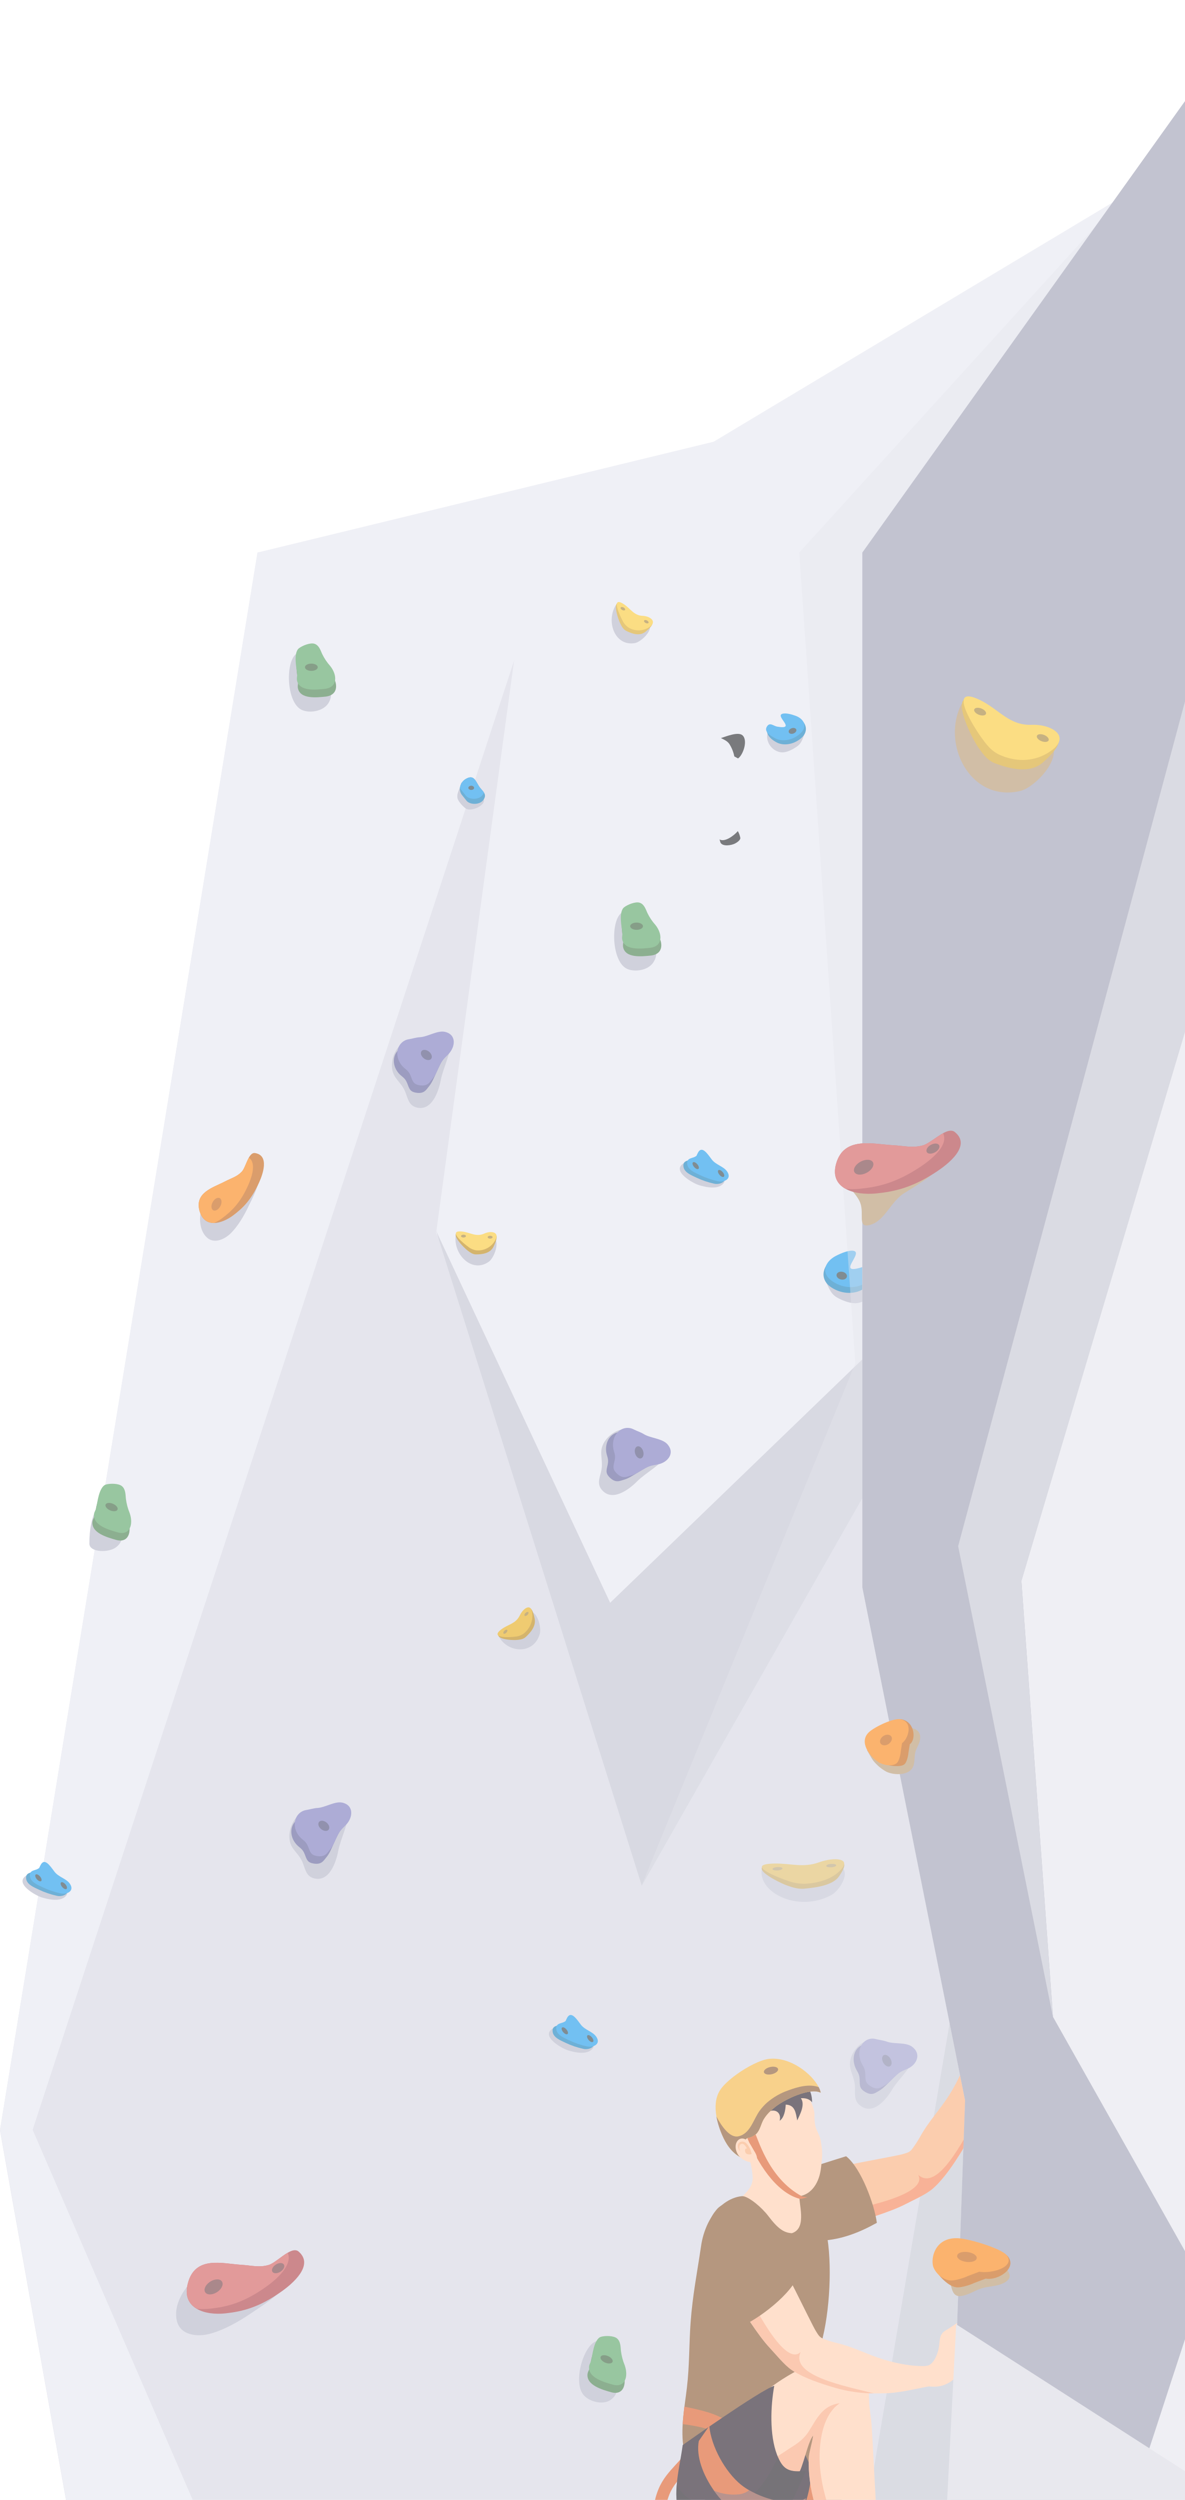 <svg width="176" height="371" viewBox="0 0 176 371" fill="none" xmlns="http://www.w3.org/2000/svg">
<g clip-path="url(#clip0_1_3954)">
<g opacity="0.6">
<path d="M176 82H38.265L31.414 123.918L30.574 129.074L25.739 158.588L24.899 163.877L15.754 219.755L15.657 220.337L15.476 221.441L15.249 222.839L14.838 225.365L14.506 227.409L14.077 230.014L12.777 237.96L9.417 258.512L8.392 264.79L7.903 267.793L7.123 272.554L6.519 276.336L6.464 276.675L6.114 278.741L6.077 278.953L6.038 279.196L5.923 279.902L5.83 280.472L5.682 281.382L3.621 294.001L3.14 296.897L-0.006 316.143L1.327 323.643L1.584 325.089L2.067 327.795L2.233 328.704L6.543 352.796L8.202 362.076L8.42 363.289L9.535 369.522L10.502 374.926L11.448 380.224L14.071 394.875L14.82 399.063L16.884 410.587V410.657L16.966 411.121L17.15 412.14L17.192 412.383L19.834 427.149L19.997 428.059L25.503 458.61L26.812 465.925L26.836 466.05L29.386 480.303L63.868 478.766L66.152 478.663H66.455L67.4 478.62H67.633H67.851L69.208 478.559L71.393 478.462L73.523 478.368L75.055 478.299L76.37 478.241L82.112 477.986L85.62 477.829H85.922L90.867 477.607L92.402 477.537L92.846 477.519L94.227 477.459L95.484 477.401L96.627 477.349H96.811H96.835L108.606 476.825L109.715 476.776L114.659 476.555L143.166 475.284L174.489 473.831L175.372 473.792L176.015 473.762L176 82Z" fill="#D3D4E1"/>
<path d="M176 406.066L143.495 285.846L124.695 396.221L92.973 371.026L114.625 476.397L176 473.656V406.066Z" fill="#B7B9C7"/>
<path d="M78.54 82L64.772 182.998L97.672 257.324L119.996 220.161L161.12 200.982L159.053 82L169.5 27.5L78.54 82Z" fill="#E5E6F0"/>
<path d="M154.072 176.669L95.321 279.848L64.772 182.668L90.622 237.857L154.072 176.669Z" fill="#BEBFCE"/>
<path d="M81.616 82L116.5 63L38.235 82L0 316.067L29.374 480.303L75.043 478.265L4.847 316.067L81.616 82Z" fill="#E5E6F0"/>
<path d="M38.392 174.74L30.701 177.937C30.279 178.384 29.994 178.942 29.879 179.547C29.552 180.854 29.64 182.607 30.701 183.623C31.81 184.681 33.399 183.875 34.243 183.053C35.331 181.991 36.264 180.399 36.923 178.995C37.289 178.237 38.727 175.492 38.392 174.74Z" fill="#B1B2C4"/>
<path d="M38.497 175.45C37.319 178.097 36.013 179.331 34.614 180.378C33.798 180.984 32.743 181.482 31.801 181.497C30.858 181.512 30.033 181.051 29.649 179.765C28.827 176.957 31.692 176.235 33.426 175.325C34.384 174.831 35.2 174.631 35.917 173.873C36.291 173.472 36.575 172.475 36.962 171.795C37.204 171.365 37.491 171.058 37.869 171.116C40.063 171.456 39.008 174.318 38.497 175.45Z" fill="#C15C0A"/>
<path d="M36.964 171.805C38.158 172.617 37.311 174.883 36.876 175.862C35.701 178.51 34.392 179.744 32.993 180.791C32.624 181.066 32.228 181.303 31.811 181.497C30.875 181.497 30.043 181.051 29.66 179.766C28.829 176.957 31.693 176.235 33.428 175.326C34.386 174.831 35.202 174.631 35.918 173.873C36.293 173.482 36.577 172.484 36.964 171.805Z" fill="#F9800D"/>
<path d="M32.665 177.825C32.967 178.016 32.982 178.568 32.698 179.056C32.414 179.544 31.946 179.787 31.643 179.593C31.341 179.398 31.326 178.85 31.607 178.361C31.888 177.873 32.363 177.633 32.665 177.825Z" fill="#C15C0A"/>
<path d="M42.264 339.049L30.542 337.335C29.72 337.511 28.965 338.106 28.339 338.74C26.961 340.138 25.752 342.4 26.278 344.462C26.825 346.616 29.354 346.788 30.995 346.385C33.111 345.866 35.435 344.565 37.29 343.292C38.291 342.606 42.101 340.244 42.264 339.049Z" fill="#B1B2C4"/>
<path d="M41.868 340.025C38.453 342.47 35.941 343.043 33.463 343.313C32.016 343.468 30.366 343.313 29.211 342.624C28.057 341.936 27.398 340.75 27.906 338.852C28.991 334.706 33.025 335.934 35.799 336.104C37.331 336.192 38.468 336.553 39.906 336.131C40.662 335.91 41.756 334.873 42.735 334.312C43.339 333.951 43.944 333.781 44.34 334.13C46.751 336.177 43.333 338.982 41.868 340.025Z" fill="#AA393F"/>
<path d="M42.73 334.309C43.564 336.213 40.835 338.424 39.578 339.328C36.163 341.772 33.651 342.361 31.17 342.618C30.517 342.688 29.859 342.688 29.206 342.618C28.064 341.939 27.393 340.744 27.9 338.846C28.985 334.7 33.02 335.928 35.794 336.098C37.326 336.186 38.462 336.547 39.901 336.125C40.662 335.91 41.756 334.873 42.73 334.309Z" fill="#CE5657"/>
<path d="M33.003 338.655C33.227 339.119 32.831 339.822 32.123 340.226C31.416 340.629 30.661 340.58 30.44 340.113C30.22 339.646 30.613 338.946 31.323 338.542C32.033 338.139 32.782 338.182 33.003 338.655Z" fill="#72383E"/>
<path d="M42.184 336.104C42.336 336.408 42.066 336.899 41.58 337.172C41.093 337.445 40.586 337.411 40.435 337.096C40.283 336.781 40.553 336.301 41.039 336.028C41.526 335.755 42.036 335.786 42.184 336.104Z" fill="#72383E"/>
<path d="M71.333 118.117L68.498 116.118C68.438 116.904 67.742 117.686 67.966 118.52C68.09 118.975 68.849 119.8 69.229 120.015C70.251 120.591 73.085 119.002 71.333 118.117Z" fill="#B1B2C4"/>
<path d="M71.768 118.75C71.221 119.484 69.698 119.466 69.226 118.75L68.588 117.95C68.367 117.654 68.269 117.283 68.316 116.916C68.346 116.652 68.435 116.399 68.577 116.175C68.719 115.951 68.91 115.762 69.135 115.624C70.344 114.893 70.592 115.803 71.124 116.655C71.351 117.019 71.686 117.304 71.879 117.613C72.073 117.922 72.127 118.274 71.768 118.75Z" fill="#0D7CBA"/>
<path d="M71.879 117.616C71.829 117.755 71.757 117.886 71.665 118.001C71.118 118.735 69.595 118.717 69.123 118.001L68.486 117.201C68.417 117.114 68.36 117.018 68.316 116.916C68.346 116.652 68.435 116.399 68.577 116.175C68.719 115.951 68.91 115.762 69.135 115.624C70.344 114.893 70.592 115.803 71.124 116.655C71.35 117.022 71.686 117.307 71.879 117.616Z" fill="#1496EA"/>
<path d="M70.417 116.924C70.417 117.1 70.223 117.228 69.988 117.228C69.752 117.228 69.559 117.085 69.559 116.924C69.559 116.764 69.749 116.603 69.988 116.603C70.227 116.603 70.417 116.746 70.417 116.924Z" fill="#2B4049"/>
<path d="M114.372 108.075L119.612 108.654C119.24 109.364 119.192 110.207 118.376 110.777C117.79 111.193 116.922 111.651 116.236 111.654C114.559 111.663 113.208 109.598 114.372 108.075Z" fill="#B1B2C4"/>
<path d="M117.303 108.336L116.874 106.483C117.366 106.483 117.98 106.319 118.412 106.483C119.594 106.926 120.319 108.442 118.959 109.573C117.771 110.562 116.275 110.692 115.308 110.153C114.97 109.964 114.115 109.491 113.912 108.615L117.303 108.336Z" fill="#0D7CBA"/>
<path d="M113.881 107.863C114.326 107.096 114.839 107.733 115.441 107.836C118.339 108.333 115.178 106.353 116.142 105.952C116.631 105.746 117.586 106.01 118.188 106.234C119.372 106.677 120.098 107.839 118.735 108.964C117.55 109.949 116.051 110.083 115.087 109.543C114.522 109.234 113.443 108.633 113.881 107.863Z" fill="#1496EA"/>
<path d="M117.14 108.63C117.195 108.861 117.488 108.967 117.799 108.873C118.11 108.779 118.322 108.515 118.28 108.303C118.237 108.09 117.932 107.966 117.621 108.06C117.309 108.154 117.089 108.403 117.14 108.63Z" fill="#2B4049"/>
<path d="M129.431 188.205L122.48 189.916C123.055 190.807 123.206 191.938 124.36 192.578C125.185 193.036 126.394 193.503 127.31 193.385C129.561 193.091 131.145 190.061 129.431 188.205Z" fill="#B1B2C4"/>
<path d="M125.533 189.075L125.905 186.495C125.249 186.598 124.409 186.467 123.853 186.762C122.321 187.568 121.514 189.749 123.451 191.038C125.14 192.166 127.156 192.078 128.389 191.177C128.821 190.874 129.9 190.07 130.084 188.851L125.533 189.075Z" fill="#0D7CBA"/>
<path d="M130.065 187.836C129.388 186.871 128.774 187.836 127.98 188.069C124.163 189.255 128.173 186.022 126.843 185.643C126.169 185.455 124.918 185.98 124.123 186.389C122.591 187.196 121.748 188.891 123.685 190.183C125.375 191.308 127.387 191.223 128.62 190.322C129.349 189.801 130.733 188.797 130.065 187.836Z" fill="#1496EA"/>
<path d="M125.788 189.445C125.743 189.764 125.362 189.964 124.936 189.888C124.51 189.812 124.201 189.497 124.247 189.179C124.292 188.86 124.676 188.663 125.102 188.736C125.528 188.809 125.833 189.127 125.788 189.445Z" fill="#2B4049"/>
<path d="M73.251 183.617C72.816 183.377 71.81 184.157 71.329 184.205C71.021 184.244 70.707 184.219 70.409 184.133C70.11 184.046 69.832 183.899 69.591 183.702L67.672 183.398C67.334 186.204 70.135 189.033 72.632 187.22C73.357 186.698 74.369 184.235 73.251 183.617Z" fill="#B1B2C4"/>
<path d="M71.895 183.666C70.686 184.221 69.831 182.995 68.613 182.865C66.271 182.616 69.018 185.291 69.492 185.616C69.71 185.764 70.166 186.165 70.701 186.158C71.668 186.158 72.817 185.998 73.306 185C74.533 182.465 73.004 183.159 71.895 183.666Z" fill="#B7820B"/>
<path d="M71.927 183.065C70.718 183.62 69.85 182.895 68.632 182.762C66.293 182.513 69.05 184.684 69.524 185.012C69.871 185.298 70.289 185.485 70.733 185.555C71.23 185.603 71.731 185.522 72.187 185.319C72.643 185.116 73.04 184.798 73.338 184.396C74.474 182.874 73.036 182.558 71.927 183.065Z" fill="#F9C730"/>
<path d="M72.795 183.814C72.997 183.814 73.161 183.719 73.161 183.601C73.161 183.484 72.997 183.389 72.795 183.389C72.593 183.389 72.43 183.484 72.43 183.601C72.43 183.719 72.593 183.814 72.795 183.814Z" fill="#A07D2E"/>
<path d="M69.204 183.441C69.204 183.556 69.041 183.653 68.838 183.653C68.636 183.653 68.473 183.556 68.473 183.441C68.473 183.326 68.636 183.229 68.838 183.229C69.041 183.229 69.204 183.323 69.204 183.441Z" fill="#A07D2E"/>
<path d="M96.396 92.484C96.112 92.075 94.885 92.317 94.417 92.144C94.123 92.039 93.852 91.876 93.622 91.665C93.391 91.453 93.205 91.198 93.075 90.913L91.482 89.779C89.971 92.144 91.259 95.944 94.281 95.441C95.16 95.295 97.124 93.539 96.396 92.484Z" fill="#B1B2C4"/>
<path d="M95.158 91.926C93.828 91.877 93.593 90.394 92.556 89.73C90.565 88.454 91.873 92.087 92.157 92.593C92.29 92.827 92.526 93.391 93.019 93.63C93.892 94.055 94.995 94.443 95.856 93.764C98.032 92.026 96.37 91.959 95.158 91.926Z" fill="#D3A122"/>
<path d="M95.447 91.392C94.117 91.344 93.655 90.304 92.618 89.64C90.626 88.363 92.162 91.553 92.446 92.066C92.638 92.481 92.934 92.839 93.307 93.103C93.728 93.369 94.21 93.521 94.707 93.544C95.204 93.568 95.698 93.462 96.142 93.236C97.813 92.369 96.659 91.438 95.447 91.392Z" fill="#F9C730"/>
<path d="M96.319 92.43C96.271 92.536 96.08 92.545 95.899 92.454C95.718 92.363 95.612 92.205 95.663 92.099C95.715 91.993 95.902 91.984 96.083 92.075C96.265 92.166 96.371 92.323 96.319 92.43Z" fill="#A07D2E"/>
<path d="M92.841 90.504C92.792 90.607 92.602 90.619 92.421 90.528C92.239 90.437 92.133 90.279 92.185 90.173C92.236 90.067 92.424 90.055 92.605 90.146C92.786 90.237 92.895 90.41 92.841 90.504Z" fill="#A07D2E"/>
<path d="M78.554 239.206C78.079 239.325 77.762 240.626 77.421 241.002C77.217 241.242 76.968 241.438 76.688 241.58C76.407 241.723 76.102 241.807 75.789 241.83L74.139 242.955C75.52 245.348 79.325 245.566 80.183 242.427C80.437 241.499 79.772 238.9 78.554 239.206Z" fill="#B1B2C4"/>
<path d="M77.54 240.192C76.935 241.466 75.557 241.12 74.545 241.872C72.602 243.316 76.273 243.452 76.829 243.37C77.083 243.334 77.67 243.322 78.084 242.936C78.821 242.251 79.625 241.329 79.41 240.225C78.863 237.426 78.087 239.027 77.54 240.192Z" fill="#B7820B"/>
<path d="M77.213 239.707C76.609 240.98 75.517 241.026 74.493 241.778C72.547 243.225 75.938 242.967 76.494 242.885C76.943 242.858 77.377 242.708 77.748 242.451C78.162 242.133 78.498 241.722 78.728 241.252C78.959 240.782 79.077 240.264 79.075 239.74C79.062 237.781 77.784 238.542 77.213 239.707Z" fill="#E5A913"/>
<path d="M78.472 239.258C78.541 239.349 78.472 239.537 78.315 239.679C78.157 239.822 77.979 239.861 77.91 239.77C77.84 239.679 77.91 239.491 78.067 239.352C78.224 239.212 78.405 239.17 78.472 239.258Z" fill="#A07D2E"/>
<path d="M75.34 241.899C75.406 241.987 75.34 242.175 75.183 242.318C75.025 242.46 74.844 242.5 74.778 242.409C74.711 242.318 74.778 242.133 74.935 241.99C75.092 241.848 75.27 241.808 75.34 241.899Z" fill="#A07D2E"/>
<path d="M124.38 276.806C123.474 276.59 121.525 277.694 120.558 277.834C119.322 278.013 117.922 277.931 117.016 277.53L113.123 277.494C112.679 280.918 118.563 283.848 123.434 281.252C124.852 280.487 126.68 277.361 124.38 276.806Z" fill="#B1B2C4"/>
<path d="M121.65 277.091C119.251 277.961 117.419 276.633 114.969 276.682C110.23 276.776 115.987 279.526 116.969 279.836C117.422 279.981 118.374 280.385 119.471 280.284C121.421 280.109 123.742 279.736 124.609 278.465C126.86 275.208 123.841 276.315 121.65 277.091Z" fill="#B7820B"/>
<path d="M121.668 276.366C119.268 277.237 117.47 276.509 115.004 276.557C110.268 276.651 116.004 278.798 116.989 279.111C117.789 279.411 118.635 279.563 119.489 279.56C121.441 279.487 123.417 278.892 124.626 277.74C126.784 275.708 123.859 275.572 121.668 276.366Z" fill="#E5A913"/>
<path d="M124.194 276.806C124.194 276.945 123.891 277.088 123.474 277.109C123.057 277.13 122.728 277.057 122.719 276.915C122.71 276.772 123.021 276.633 123.438 276.612C123.855 276.59 124.182 276.663 124.194 276.806Z" fill="#A07D2E"/>
<path d="M116.213 277.273C116.213 277.412 115.911 277.555 115.494 277.576C115.077 277.597 114.748 277.525 114.738 277.382C114.729 277.239 115.041 277.1 115.458 277.079C115.875 277.057 116.204 277.133 116.213 277.273Z" fill="#A07D2E"/>
<path d="M120.543 373.361C120.516 373.307 120.485 373.255 120.45 373.206C120.479 373.168 120.499 373.123 120.507 373.076L111.631 370.631C111.686 370.768 110.873 372.73 110.725 373.546C110.49 374.889 110.49 376.263 110.725 377.607C111.19 379.669 113.278 382.513 115.318 381.931C116.379 381.628 117.177 380.667 118.129 380.145C119.081 379.623 120.099 379.675 120.988 379.096C123.435 377.522 121.513 375.153 120.543 373.361Z" fill="#B1B2C4"/>
<path d="M115.916 369.858C112.818 369.443 111.232 372.49 111.485 375.053C111.612 376.36 113.262 379.584 114.547 379.884C115.411 380.084 117.073 378.974 117.061 378.917L118.781 377.825C120.503 378.35 123.235 375.423 121.972 372.609C121.256 371.008 117.566 370.079 115.916 369.858Z" fill="#C15C0A"/>
<path d="M114.976 368.205C111.882 367.79 110.978 372.014 111.229 374.574C111.359 375.881 112.323 377.928 113.61 378.228C114.472 378.429 116.134 377.319 116.125 377.258L117.841 376.169C119.567 376.691 123.024 375.084 121.77 372.269C121.045 370.686 116.626 368.439 114.976 368.205Z" fill="#F9800D"/>
<path d="M106.796 174.203L101.592 172.596C99.594 173.757 102.925 175.629 103.879 175.899C104.714 176.135 105.91 176.42 106.805 176.071C107.899 175.656 107.938 174.534 106.796 174.203Z" fill="#B1B2C4"/>
<path d="M107.484 174.27C106.961 173.436 105.777 173.257 105.148 172.408C104.453 171.474 104.045 170.185 103.447 171.541L102.897 171.899C102.386 172.326 101.368 172.093 101.51 173.145C101.627 174.022 102.767 174.44 103.41 174.752C104.261 175.158 105.155 175.463 106.076 175.662C106.886 175.85 108.176 175.374 107.484 174.27Z" fill="#0D7CBA"/>
<path d="M108.035 173.915C107.512 173.081 106.33 172.902 105.698 172.053C105.003 171.119 104.169 169.87 103.583 171.228L103.459 171.531C102.948 171.962 101.93 171.729 102.072 172.781C102.19 173.657 103.329 174.076 103.973 174.388C104.823 174.794 105.718 175.099 106.638 175.298C107.436 175.495 108.727 175.022 108.035 173.915Z" fill="#1496EA"/>
<path d="M107.521 174.616C107.403 174.743 107.119 174.637 106.886 174.379C106.654 174.121 106.56 173.806 106.678 173.679C106.796 173.551 107.083 173.66 107.316 173.918C107.548 174.176 107.642 174.488 107.521 174.616Z" fill="#2B4049"/>
<path d="M103.75 173.448C103.632 173.576 103.348 173.469 103.115 173.209C102.882 172.948 102.789 172.638 102.906 172.511C103.024 172.384 103.308 172.49 103.541 172.748C103.774 173.005 103.867 173.321 103.75 173.448Z" fill="#2B4049"/>
<path d="M87.364 302.602L82.154 301.001C80.153 302.165 83.484 304.033 84.442 304.303C85.273 304.543 86.469 304.825 87.364 304.479C88.458 304.055 88.497 302.93 87.364 302.602Z" fill="#B1B2C4"/>
<path d="M88.059 302.669C87.534 301.832 86.352 301.653 85.72 300.807C85.025 299.869 84.617 298.581 84.019 299.939L83.469 300.294C82.958 300.722 81.94 300.488 82.082 301.54C82.2 302.417 83.342 302.838 83.983 303.151C84.834 303.555 85.728 303.86 86.648 304.061C87.455 304.249 88.736 303.77 88.059 302.669Z" fill="#0D7CBA"/>
<path d="M88.597 302.314C88.071 301.477 86.89 301.298 86.258 300.452C85.563 299.515 84.729 298.268 84.143 299.627L84.016 299.93C83.505 300.358 82.487 300.124 82.629 301.177C82.746 302.053 83.889 302.475 84.529 302.787C85.381 303.191 86.275 303.496 87.195 303.697C87.999 303.894 89.289 303.415 88.597 302.314Z" fill="#1496EA"/>
<path d="M88.084 303.002C87.966 303.13 87.679 303.023 87.447 302.766C87.214 302.508 87.123 302.196 87.241 302.068C87.359 301.941 87.643 302.047 87.876 302.305C88.108 302.563 88.202 302.884 88.084 303.002Z" fill="#2B4049"/>
<path d="M84.308 301.844C84.19 301.971 83.906 301.865 83.674 301.607C83.441 301.35 83.347 301.037 83.465 300.91C83.583 300.782 83.867 300.889 84.1 301.146C84.332 301.404 84.432 301.717 84.308 301.844Z" fill="#2B4049"/>
<path d="M9.184 279.899L3.974 278.298C1.974 279.462 5.304 281.331 6.262 281.6C7.093 281.84 8.293 282.122 9.184 281.776C10.275 281.352 10.315 280.227 9.184 279.899Z" fill="#B1B2C4"/>
<path d="M9.864 279.954C9.338 279.117 8.157 278.938 7.528 278.092C6.83 277.155 6.422 275.866 5.824 277.224L5.274 277.579C4.763 278.007 3.744 277.773 3.886 278.826C4.004 279.702 5.147 280.124 5.787 280.436C6.639 280.84 7.535 281.145 8.456 281.346C9.266 281.546 10.556 281.067 9.864 279.954Z" fill="#0D7CBA"/>
<path d="M10.415 279.608C9.889 278.774 8.707 278.595 8.078 277.749C7.38 276.812 6.549 275.562 5.963 276.921L5.836 277.224C5.325 277.652 4.307 277.418 4.449 278.471C4.567 279.347 5.709 279.769 6.35 280.081C7.202 280.485 8.097 280.791 9.018 280.991C9.816 281.188 11.107 280.712 10.415 279.608Z" fill="#1496EA"/>
<path d="M9.9 280.308C9.782 280.436 9.498 280.33 9.265 280.072C9.033 279.814 8.939 279.502 9.057 279.374C9.175 279.247 9.459 279.353 9.691 279.611C9.924 279.869 10.018 280.181 9.9 280.308Z" fill="#2B4049"/>
<path d="M6.127 279.141C6.009 279.268 5.725 279.162 5.492 278.904C5.259 278.647 5.165 278.334 5.283 278.207C5.401 278.079 5.688 278.186 5.921 278.443C6.154 278.701 6.244 279.014 6.127 279.141Z" fill="#2B4049"/>
<path d="M66.969 154.281C66.365 154.236 65.633 154.676 65.343 154.858L59.583 155.009C58.374 155.949 57.71 158.309 58.656 159.774C59.121 160.495 59.74 161.005 60.13 161.897C60.572 162.897 60.638 163.971 61.771 164.323C64.101 165.026 65.138 162.033 65.473 160.259C65.809 158.485 67.087 156.11 66.969 154.281Z" fill="#B1B2C4"/>
<path d="M65.584 154.236C64.478 153.975 63.025 154.961 61.873 155.028C61.29 155.058 60.822 155.234 60.211 155.331C58.631 155.567 57.83 157.584 59.181 159.237C59.658 159.819 60.139 159.877 60.477 160.753C60.797 161.575 60.879 162.012 61.813 162.163C63.022 162.358 63.306 161.712 63.741 161.181C64.176 160.65 64.463 159.919 64.775 159.252C65.149 158.448 65.612 157.326 66.183 156.741C67.189 155.695 67.352 154.654 65.584 154.236Z" fill="#5A5A96"/>
<path d="M66.094 153.132C64.985 152.871 63.535 153.857 62.38 153.924C61.797 153.954 61.331 154.13 60.721 154.227C59.14 154.463 58.34 156.48 59.69 158.133C60.168 158.715 60.645 158.773 60.987 159.649C61.307 160.471 61.386 160.905 62.32 161.057C63.528 161.251 63.812 160.605 64.251 160.074C64.689 159.543 64.973 158.812 65.284 158.145C65.656 157.341 66.043 157.014 66.614 156.429C67.617 155.385 67.862 153.551 66.094 153.132Z" fill="#7675BB"/>
<path d="M64.071 157.087C63.893 157.39 63.415 157.39 63.004 157.105C62.593 156.82 62.4 156.335 62.578 156.034C62.757 155.734 63.234 155.731 63.645 156.016C64.056 156.301 64.249 156.786 64.071 157.087Z" fill="#474777"/>
<path d="M99.196 215.77C98.715 215.378 97.875 215.321 97.537 215.306L92.701 212.103C91.175 212.173 89.326 213.741 89.295 215.494C89.277 216.358 89.507 217.137 89.335 218.099C89.141 219.178 88.6 220.1 89.335 221.037C90.867 222.963 93.381 221.095 94.641 219.824C95.902 218.554 98.28 217.347 99.196 215.77Z" fill="#B1B2C4"/>
<path d="M98.08 214.932C97.313 214.077 95.569 214.053 94.581 213.437C94.082 213.134 93.602 213.004 93.046 212.725C91.613 212.009 89.836 213.207 90.023 215.351C90.093 216.106 90.459 216.431 90.256 217.347C90.063 218.208 89.891 218.614 90.576 219.278C91.456 220.134 92.057 219.767 92.71 219.582C93.363 219.397 94.007 218.957 94.632 218.587C95.385 218.141 96.388 217.483 97.186 217.328C98.594 217.061 99.307 216.297 98.08 214.932Z" fill="#5A5A96"/>
<path d="M99.114 214.317C98.343 213.462 96.6 213.437 95.614 212.822C95.116 212.518 94.632 212.388 94.079 212.109C92.644 211.393 90.867 212.591 91.057 214.735C91.127 215.491 91.489 215.815 91.287 216.731C91.096 217.592 90.921 217.999 91.607 218.663C92.487 219.518 93.088 219.151 93.744 218.966C94.399 218.781 95.037 218.341 95.663 217.971C96.415 217.525 96.914 217.477 97.712 217.322C99.123 217.055 100.338 215.682 99.114 214.317Z" fill="#7675BB"/>
<path d="M95.252 216.406C94.949 216.552 94.541 216.282 94.363 215.8C94.185 215.318 94.294 214.817 94.605 214.672C94.916 214.526 95.315 214.796 95.496 215.278C95.678 215.76 95.566 216.267 95.252 216.406Z" fill="#474777"/>
<path d="M51.738 268.678C51.133 268.636 50.402 269.072 50.115 269.257L44.355 269.406C43.146 270.346 42.478 272.706 43.424 274.173C43.89 274.895 44.509 275.405 44.902 276.296C45.34 277.297 45.407 278.371 46.54 278.722C48.87 279.423 49.907 276.433 50.242 274.656C50.578 272.878 51.856 270.51 51.738 268.678Z" fill="#B1B2C4"/>
<path d="M50.356 268.636C49.247 268.372 47.796 269.36 46.642 269.424C46.059 269.457 45.593 269.63 44.98 269.727C43.402 269.964 42.602 271.981 43.952 273.633C44.427 274.219 44.907 274.276 45.249 275.15C45.569 275.972 45.648 276.405 46.581 276.557C47.79 276.754 48.074 276.105 48.513 275.577C48.951 275.05 49.235 274.313 49.546 273.646C49.918 272.842 50.383 271.723 50.954 271.135C51.958 270.091 52.124 269.051 50.356 268.636Z" fill="#5A5A96"/>
<path d="M50.867 267.52C49.758 267.256 48.304 268.245 47.153 268.308C46.569 268.342 46.101 268.514 45.49 268.612C43.91 268.848 43.109 270.865 44.46 272.521C44.938 273.103 45.418 273.161 45.756 274.037C46.077 274.859 46.158 275.293 47.092 275.444C48.301 275.641 48.585 274.992 49.023 274.465C49.461 273.937 49.745 273.2 50.054 272.533C50.428 271.729 50.812 271.405 51.383 270.816C52.399 269.782 52.632 267.947 50.867 267.52Z" fill="#7675BB"/>
<path d="M48.84 271.483C48.664 271.786 48.187 271.786 47.773 271.501C47.359 271.216 47.169 270.731 47.35 270.431C47.531 270.131 48.003 270.128 48.417 270.413C48.831 270.698 49.018 271.183 48.84 271.483Z" fill="#474777"/>
<path d="M135.87 305.143C135.314 304.858 134.495 304.98 134.166 305.034L128.751 302.884C127.303 303.275 125.907 305.213 126.3 306.954C126.493 307.809 126.904 308.531 126.971 309.52C127.046 310.627 126.75 311.642 127.693 312.422C129.63 314.002 131.591 311.627 132.495 310.108C133.398 308.589 135.372 306.896 135.87 305.143Z" fill="#B1B2C4"/>
<path d="M134.598 304.552C133.652 303.867 131.972 304.209 130.878 303.809C130.322 303.609 129.829 303.584 129.231 303.427C127.681 303.02 126.263 304.579 126.974 306.657C127.221 307.391 127.65 307.633 127.678 308.579C127.702 309.489 127.632 309.911 128.451 310.423C129.503 311.081 129.993 310.596 130.567 310.278C131.141 309.959 131.661 309.389 132.171 308.889C132.776 308.282 133.592 307.43 134.317 307.108C135.607 306.547 136.109 305.644 134.598 304.552Z" fill="#5A5A96"/>
<path d="M135.442 303.727C134.496 303.042 132.816 303.384 131.719 302.984C131.166 302.784 130.673 302.76 130.075 302.602C128.521 302.195 127.107 303.754 127.814 305.832C128.065 306.566 128.491 306.808 128.518 307.754C128.546 308.664 128.473 309.086 129.295 309.598C130.347 310.256 130.836 309.771 131.41 309.453C131.985 309.134 132.501 308.561 133.015 308.064C133.62 307.457 134.094 307.315 134.828 306.993C136.11 306.432 136.947 304.822 135.442 303.727Z" fill="#7675BB"/>
<path d="M132.238 306.602C131.975 306.814 131.528 306.629 131.241 306.196C130.953 305.762 130.938 305.24 131.198 305.031C131.458 304.822 131.911 305.004 132.198 305.438C132.486 305.871 132.504 306.393 132.238 306.602Z" fill="#474777"/>
<path d="M96.289 138.114L92.382 135.415C90.638 136.513 90.81 142.763 93.156 143.791C94.304 144.295 96.298 144.016 97.063 142.781C98.224 140.901 96.504 139.988 96.289 138.114Z" fill="#B1B2C4"/>
<path d="M97.489 138.427C97.003 137.886 96.597 137.28 96.28 136.625C96.023 136.04 95.794 135.312 95.123 135.109C94.537 134.921 93.367 135.373 92.838 135.782C91.956 136.461 92.5 138.973 92.569 139.421C92.63 139.779 92.475 140.146 92.542 140.519C92.844 142.254 95.416 141.935 96.67 141.808C98.619 141.59 98.541 139.755 97.489 138.427Z" fill="#407A46"/>
<path d="M97.358 137.28C96.871 136.74 96.465 136.134 96.149 135.479C95.889 134.893 95.662 134.166 94.991 133.962C94.405 133.774 93.236 134.226 92.707 134.636C91.821 135.315 92.368 137.826 92.438 138.275C92.495 138.633 92.344 139 92.407 139.373C92.71 141.107 95.284 140.789 96.538 140.662C98.485 140.449 98.409 138.608 97.358 137.28Z" fill="#54A060"/>
<path d="M95.497 137.453C95.497 137.756 95.07 137.99 94.548 137.99C94.025 137.99 93.596 137.747 93.596 137.453C93.596 137.159 94.022 136.913 94.548 136.913C95.073 136.913 95.497 137.156 95.497 137.453Z" fill="#355E38"/>
<path d="M47.986 99.681L44.079 96.981C42.335 98.082 42.505 104.333 44.844 105.361C45.998 105.876 47.995 105.573 48.772 104.36C49.917 102.471 48.201 101.555 47.986 99.681Z" fill="#B1B2C4"/>
<path d="M49.188 99.996C48.702 99.456 48.295 98.849 47.979 98.195C47.719 97.606 47.492 96.879 46.821 96.678C46.235 96.49 45.066 96.942 44.537 97.349C43.651 98.031 44.198 100.542 44.268 100.988C44.325 101.349 44.174 101.716 44.237 102.086C44.54 103.82 47.114 103.505 48.369 103.378C50.315 103.147 50.239 101.327 49.188 99.996Z" fill="#407A46"/>
<path d="M49.056 98.85C48.57 98.31 48.163 97.703 47.847 97.048C47.588 96.46 47.361 95.732 46.687 95.532C46.101 95.344 44.931 95.796 44.402 96.202C43.52 96.884 44.064 99.395 44.136 99.841C44.194 100.202 44.043 100.569 44.106 100.939C44.408 102.674 46.98 102.358 48.237 102.231C50.184 102.013 50.105 100.178 49.056 98.85Z" fill="#54A060"/>
<path d="M47.194 99.02C47.194 99.323 46.768 99.559 46.242 99.559C45.716 99.559 45.293 99.317 45.293 99.02C45.293 98.722 45.719 98.483 46.242 98.483C46.765 98.483 47.194 98.722 47.194 99.02Z" fill="#355E38"/>
<path d="M91.525 351.407L88.696 347.407C86.714 347.789 84.919 353.724 86.802 355.568C87.723 356.478 89.685 356.957 90.788 356.081C92.468 354.749 91.141 353.248 91.525 351.407Z" fill="#B1B2C4"/>
<path d="M92.554 352.153C92.271 351.467 92.081 350.746 91.989 350.009C91.929 349.363 91.944 348.593 91.385 348.141C90.892 347.747 89.653 347.732 89.028 347.917C87.985 348.22 87.71 350.789 87.64 351.228C87.583 351.589 87.338 351.874 87.269 352.25C87.009 353.991 89.526 354.655 90.747 355.007C92.627 355.544 93.125 353.794 92.554 352.153Z" fill="#407A46"/>
<path d="M92.789 351.025C92.505 350.339 92.315 349.618 92.224 348.881C92.163 348.235 92.178 347.465 91.619 347.013C91.126 346.615 89.887 346.603 89.262 346.788C88.219 347.091 87.944 349.66 87.875 350.1C87.817 350.458 87.573 350.746 87.503 351.119C87.243 352.863 89.76 353.527 90.981 353.879C92.861 354.418 93.36 352.666 92.789 351.025Z" fill="#54A060"/>
<path d="M90.988 350.488C90.894 350.767 90.419 350.834 89.927 350.64C89.434 350.446 89.108 350.058 89.202 349.779C89.295 349.5 89.77 349.433 90.262 349.63C90.755 349.827 91.081 350.209 90.988 350.488Z" fill="#355E38"/>
<path d="M17.999 224.929L16.693 222.16C14.711 222.542 13.266 224.659 13.275 229.089C13.275 230.393 16.159 230.478 17.262 229.602C18.942 228.271 17.612 226.769 17.999 224.929Z" fill="#B1B2C4"/>
<path d="M19.027 225.668C18.743 224.981 18.553 224.259 18.462 223.521C18.401 222.875 18.416 222.105 17.857 221.653C17.365 221.259 16.126 221.244 15.5 221.429C14.458 221.732 14.183 224.301 14.113 224.74C14.056 225.101 13.811 225.386 13.741 225.762C13.481 227.503 15.999 228.167 17.22 228.519C19.099 229.065 19.598 227.315 19.027 225.668Z" fill="#407A46"/>
<path d="M19.261 224.546C18.977 223.86 18.787 223.139 18.696 222.402C18.636 221.756 18.651 220.986 18.092 220.534C17.599 220.137 16.36 220.125 15.735 220.31C14.692 220.613 14.417 223.182 14.347 223.621C14.29 223.979 14.045 224.267 13.976 224.64C13.716 226.384 16.233 227.048 17.454 227.4C19.331 227.94 19.832 226.187 19.261 224.546Z" fill="#54A060"/>
<path d="M17.462 224.009C17.369 224.288 16.894 224.355 16.401 224.161C15.909 223.967 15.582 223.579 15.676 223.3C15.77 223.021 16.244 222.954 16.737 223.151C17.23 223.348 17.556 223.73 17.462 224.009Z" fill="#355E38"/>
<g style="mix-blend-mode:multiply" opacity="0.4">
<path d="M175.999 82L165.499 30.5L118.707 82L121.246 118.708L121.669 124.834L121.78 126.432L123.385 149.663L123.648 153.441L124.627 167.613L124.694 168.55L124.836 170.613L124.932 172.002L125.658 182.516L125.869 185.57L126.023 187.787L126.099 188.9V188.903L126.102 188.924L126.117 189.152V189.155L126.238 190.889L126.295 191.741L126.398 193.221L127.03 202.332L126.827 202.823L124.645 208.148L120.699 217.786L119.526 220.652L119.136 221.601L96.525 276.818L95.32 279.763L98.843 286.513L115.084 317.635L109.127 329.502L86.202 375.162L85.84 375.89L84.951 377.652L84.265 379.023L83.38 380.782L82.944 381.655L79.841 387.836L79.674 392.176L79.605 393.989L79.436 398.308L79.388 399.594L78.992 409.857L77.115 458.601L76.831 465.919L76.722 468.797L76.698 469.404L76.674 470.016L76.489 474.851L76.359 478.205L82.092 477.95L85.601 477.795L85.888 477.783L90.832 477.562L92.37 477.492L92.814 477.474L94.192 477.41L95.453 477.352L96.592 477.304L96.779 477.295H96.803L108.571 476.767L109.68 476.719L114.624 476.5L143.131 475.227L174.473 473.828L175.355 473.789L175.999 473.759V82Z" fill="#D3D4E1"/>
</g>
<path d="M110.275 109.121C111.127 109.88 110.353 112.081 109.613 112.554L109.063 112.251C108.936 111.603 108.69 110.983 108.337 110.425C108.035 109.971 107.54 109.761 107.074 109.534C107.851 109.288 109.634 108.548 110.275 109.121Z" fill="#1F2226"/>
<path d="M108.043 119.186H108.076C108.063 119.176 108.052 119.164 108.043 119.151V119.186Z" fill="#F47F51"/>
<path d="M109.587 123.339C109.034 123.988 107.659 125.034 106.867 124.573L107.003 125.034C107.324 125.683 108.65 125.456 109.182 125.174C109.484 125.016 109.944 124.694 109.962 124.376C109.897 124.011 109.77 123.66 109.587 123.339Z" fill="#1F2226"/>
<path d="M100.693 151.225C100.707 151.221 100.722 151.221 100.736 151.225H100.693Z" fill="#CDD3D0"/>
<path d="M100.613 151.218H100.695C100.668 151.224 100.64 151.224 100.613 151.218Z" fill="#CDD3D0"/>
<path d="M121.848 331.425C121.996 331.291 123.19 330.94 124.822 330.46C127.805 329.584 132.256 328.277 134.514 327.082C135.677 326.475 137.557 325.666 138.572 324.768C140.186 323.343 141.664 321.129 142.833 319.233C143.868 317.553 144.674 315.742 145.23 313.847C145.399 313.295 145.553 312.728 145.704 312.14C146.309 309.741 146.336 307.181 146.656 304.719C145.734 304.528 144.689 304.388 143.828 304C143.468 306.396 142.232 308.943 140.938 310.975C139.579 313.119 137.886 314.866 136.665 317.092C136.32 317.704 135.938 318.293 135.52 318.857C135.13 319.4 134.816 319.464 134.066 319.679C132.667 320.079 122.843 321.681 120.262 322.684L121.848 331.425Z" fill="#F9AC78"/>
<path d="M124.822 330.46C127.805 329.584 132.256 328.277 134.514 327.082C135.677 326.475 137.557 325.666 138.572 324.768C140.186 323.343 141.664 321.129 142.833 319.233C143.869 317.553 144.675 315.742 145.23 313.847C142.994 317.711 139.258 325.326 136.375 322.754C137.974 325.76 127.276 327.807 124.441 328.243L124.822 330.46Z" fill="#F47F51"/>
<path d="M122.019 332.52C124.993 332.356 127.61 331.328 130.233 329.875C129.873 327.146 127.933 321.875 125.76 320.07L125.667 319.995L125.579 320.022L125.531 320.037C124.407 320.386 116.619 322.8 115.298 323.464C113.579 324.328 112.137 325.969 112.578 327.946C112.649 328.358 112.806 328.75 113.041 329.096C114.715 331.886 118.876 332.693 122.019 332.52Z" fill="#83512A"/>
<path d="M105.525 387.891L107.266 387.451C107.148 386.969 107.027 386.477 106.879 385.992C106.35 384.254 105.852 382.614 106.399 380.815C106.583 380.209 106.81 379.602 107.051 378.996C107.523 377.749 108.012 376.457 108.157 375.117C108.42 372.642 108.067 370.747 107.048 369.152C106.29 367.969 105.22 367.235 104.187 366.525C103.776 366.243 103.349 365.952 102.96 365.64L101.854 367.065C102.295 367.42 102.76 367.729 103.186 368.029C104.114 368.666 104.999 369.264 105.546 370.137C106.326 371.35 106.589 372.867 106.374 374.905C106.257 376.005 105.831 377.131 105.377 378.319C105.138 378.953 104.888 379.611 104.688 380.272C103.972 382.614 104.607 384.697 105.166 386.535C105.299 386.972 105.407 387.418 105.525 387.891Z" fill="#D95721"/>
<path d="M102.569 344.684C102.337 347.923 102.409 351.086 102.022 354.331C101.645 357.512 101.034 360.493 101.56 363.486C102.884 362.546 104.645 362.213 106.123 361.33C107.707 360.384 109.257 359.371 110.913 358.601C111.167 358.485 111.415 358.364 111.66 358.237C112.983 357.56 114.237 356.79 115.618 356.235C117.09 355.629 118.423 368.233 119.592 367.123C122.191 364.657 121.388 350.264 122.2 346.882C123.379 341.972 123.63 334.609 122.539 330.436C122.049 328.559 120.955 326.712 120.584 324.904L110.98 325.932C109.469 325.741 107.525 326.539 106.066 328.456C105.716 328.914 105.413 329.405 105.159 329.923C104.63 331.02 104.277 332.194 104.114 333.402C103.533 337.317 102.859 340.68 102.569 344.684Z" fill="#83512A"/>
<path d="M121.941 321.684C121.696 323.922 120.545 325.602 118.813 325.912C118.497 325.966 118.174 325.976 117.855 325.942C117.042 325.838 116.262 325.55 115.577 325.099C111.648 322.673 106.858 313.529 111.161 309.583C112.458 308.401 117.81 307.376 119.49 310.002C119.49 310.002 120.632 311.937 120.907 313.25C121.056 313.951 120.856 314.29 121.104 315.515C121.222 316.104 121.754 316.889 121.868 317.532C122.222 319.482 122.14 319.846 121.941 321.684Z" fill="#FFCCAA"/>
<path d="M111.368 320.631C111.287 320.298 110.852 319.209 110.867 319.136L118.745 325.517C118.513 326.891 119.99 330.651 117.609 331.416C116.4 331.346 115.521 330.721 114.115 328.868C113.139 327.582 111.296 326.042 110.305 325.905C111.072 325.15 111.816 324.389 111.789 323.142C111.747 322.292 111.606 321.449 111.368 320.631Z" fill="#FFCCAA"/>
<path d="M119.406 309.286C118.687 308.934 117.632 309.025 116.886 309.213C114.834 309.723 113.368 311.073 112.002 312.625L112.147 315.024C112.449 314.772 112.673 314.354 112.984 314.075C113.4 313.689 113.903 313.41 114.45 313.262C115.459 313.029 116.048 313.769 115.792 314.73C116.481 314.287 116.665 313.089 116.698 312.334C118.109 312.367 118.191 313.596 118.406 314.681C118.78 313.857 119.642 312.331 118.95 311.385C119.599 311.342 120.189 311.461 120.612 311.991C120.645 311.088 120.316 309.747 119.406 309.286Z" fill="#211623"/>
<path d="M119.936 326.084C119.633 326.139 119.135 326.351 118.799 326.315C115.989 325.62 113.033 322.372 110.824 316.886L112.084 316.513C112.465 316.816 113.946 323.258 119.186 325.978C119.198 325.987 119.921 326.075 119.936 326.084Z" fill="#D95721"/>
<path d="M107.321 316.986C107.707 317.86 108.55 319.482 110.179 320.246C110.312 319.079 110.324 317.198 111.288 317.238L111.684 317.089C111.899 316.984 112.101 316.856 112.289 316.707C112.893 316.137 113.002 315.236 113.413 314.524C113.703 314.049 114.059 313.619 114.471 313.247C114.7 313.032 114.942 312.834 115.175 312.64C116.619 311.53 120.234 309.774 121.899 310.563C121.834 310.276 121.732 309.999 121.597 309.738C120.557 307.715 117.342 305.198 114.211 305.544C112.963 305.689 111.01 306.684 109.4 307.846C108.288 308.649 107.336 309.535 106.891 310.272C106.227 311.382 106.169 312.743 106.408 314.087C106.598 315.086 106.904 316.059 107.321 316.986Z" fill="#F4B33D"/>
<path d="M107.32 316.986C107.707 317.859 108.55 319.482 110.179 320.246C110.312 319.078 110.324 317.198 111.288 317.238L111.684 317.089C111.898 316.983 112.101 316.855 112.288 316.707C112.893 316.137 113.002 315.236 113.413 314.523C113.702 314.049 114.059 313.619 114.47 313.247C114.7 313.031 114.942 312.834 115.174 312.64C116.619 311.53 120.233 309.774 121.898 310.563C121.834 310.276 121.732 309.999 121.596 309.738C120.215 309.216 118.456 309.707 117.154 310.19C115.963 310.593 114.861 311.223 113.908 312.046C113.534 312.382 113.193 312.754 112.89 313.156C111.889 314.466 111.475 316.664 109.653 317.041C108.372 317.307 107.139 315.485 106.398 314.093C106.592 315.09 106.901 316.061 107.32 316.986Z" fill="#83512A"/>
<path d="M113.459 307.518C113.52 307.821 114.043 307.952 114.623 307.821C115.203 307.691 115.623 307.351 115.563 307.054C115.502 306.757 114.977 306.62 114.396 306.751C113.816 306.881 113.396 307.224 113.459 307.518Z" fill="#83512A"/>
<path d="M111.492 318.308L112.017 319.218C113.51 321.523 110.528 321.159 109.633 319.785C108.47 317.969 110.24 316.222 111.492 318.308Z" fill="#FFCCAA"/>
<path d="M110.237 317.82C110.811 317.79 111.198 318.478 111.446 318.982L111.642 319.628C111.591 319.767 111.02 319.761 110.817 319.585C110.615 319.409 110.515 318.742 110.956 318.87C110.778 318.566 110.509 318.042 110.107 318.169C109.705 318.296 109.805 318.93 109.923 319.273C109.539 318.876 109.321 317.872 110.237 317.82Z" fill="#F9AC78"/>
<path d="M103.043 372.885C103.563 374.705 103.647 377.489 107.259 379.445C108.817 380.315 110.298 381.32 111.683 382.447C112.65 383.217 113.59 384.036 114.49 384.873C118.449 388.513 121.622 392.3 122.686 392.934C124.113 391.539 130.619 385.935 132.287 386.262C130.123 382.08 127.996 374.665 125.004 370.971C124.079 369.831 123.315 369.564 122.586 369.106C121.939 368.691 121.417 368.107 121.075 367.417C120.973 367.229 120.746 366.774 120.453 366.149C119.169 363.42 116.557 357.524 116.863 356.678L103.043 372.885Z" fill="#211623"/>
<path d="M101.395 359.747C103.105 359.944 105.323 360.426 106.623 361.015C107.389 361.324 108.081 361.794 108.65 362.395L110.306 360.633C109.892 360.633 109.291 360.172 108.726 359.747C108.437 359.526 108.134 359.324 107.819 359.141C106.834 358.589 105.786 358.16 104.698 357.861C103.697 357.591 102.676 357.348 101.642 357.157C101.543 358.031 101.449 358.892 101.395 359.747Z" fill="#D95721"/>
<path d="M111.684 382.447C112.651 383.217 113.59 384.036 114.491 384.873C116.672 383.113 118.485 380.938 119.828 378.474C120.03 378.092 120.227 377.689 120.432 377.261C121.135 375.726 121.697 374.131 122.113 372.494C122.276 371.827 122.415 369.901 122.611 369.103C122.629 368.982 122.673 368.866 122.741 368.764L120.463 366.034V366.149C120.665 368.933 119.29 373.264 117.815 375.59L117.211 376.552C116.344 377.898 115.398 379.281 114.267 380.333C113.472 381.115 112.607 381.822 111.684 382.447Z" fill="#D95721"/>
<path d="M99.33 391.63L101.11 391.851V391.836C101.176 391.266 101.249 390.672 101.34 390.108C101.736 387.712 102.143 385.231 101.243 382.605C100.98 381.846 100.672 381.088 100.373 380.373C99.804 378.99 99.263 377.686 99.037 376.327C98.614 373.807 98.735 371.839 99.442 370.128C99.94 368.915 100.771 368.005 101.651 367.041C102.059 366.595 102.482 366.131 102.884 365.631L101.494 364.475C101.131 364.93 100.729 365.367 100.342 365.788C99.393 366.825 98.408 367.896 97.786 369.428C96.952 371.472 96.785 373.764 97.269 376.642C97.532 378.207 98.136 379.675 98.719 381.088C99.022 381.822 99.306 382.511 99.551 383.211C100.3 385.395 99.947 387.536 99.572 389.804C99.472 390.411 99.4 391.017 99.33 391.624V391.63Z" fill="#D95721"/>
<path d="M111.156 357.4L114.142 368.924L114.366 369.792C115.532 368.673 117.457 368.733 118.421 367.387C119.328 366.14 119.866 362.61 120.766 361.424C120.736 362.101 120.162 363.975 120.129 364.663C119.684 374.332 126.711 382.432 129.083 388.297C129.291 388.127 129.576 387.903 129.893 387.651C130.799 386.942 132.008 386.02 132.585 385.571C131.694 383.305 131.058 380.946 130.688 378.538C130.126 375.16 129.624 361.1 129.385 359.147C129.155 357.257 129.016 356.678 129.083 354.701C129.146 353.084 127.608 349.545 122.193 350.379C119.047 350.858 113.042 354.777 111.156 357.4Z" fill="#FFCCAA"/>
<path opacity="0.5" d="M114.018 365.055L114.141 368.915L114.365 369.783C115.532 368.664 117.457 368.724 118.421 367.378C119.327 366.131 119.865 362.601 120.766 361.415C120.736 362.092 120.161 363.966 120.128 364.654C119.684 374.323 126.71 382.423 129.082 388.288C129.291 388.118 129.575 387.894 129.892 387.642C129.031 384.658 127.172 382.017 125.906 379.105C124.123 374.981 122.407 371.302 121.86 366.859C121.47 363.669 121.805 358.598 124.719 356.648C122.174 356.975 121.352 358.874 120.119 360.827C119.454 361.873 118.517 362.583 117.487 363.214C116.716 363.684 114.691 365.206 114.018 365.055Z" fill="#F47F51"/>
<path d="M100.501 368.843C100.365 370.565 100.47 372.266 101.165 373.898C102.731 377.583 106.173 379.008 109.73 378.514C115.324 377.734 117.521 371.423 119.703 366.686C117.309 366.923 116.378 366.583 115.55 364.648C115.499 364.533 115.451 364.412 115.402 364.284C114.275 361.327 114.45 357.067 114.997 354.058C112.979 354.665 101.398 362.853 101.398 362.853C101.132 364.836 100.655 366.856 100.501 368.843Z" fill="#211623"/>
<g style="mix-blend-mode:multiply" opacity="0.4">
<path d="M100.501 368.842C100.365 370.565 100.47 372.266 101.165 373.898C102.731 377.582 106.173 379.008 109.73 378.513C115.324 377.734 117.521 371.423 119.703 366.686C117.309 366.922 116.378 366.583 115.55 364.648C114 367.923 111.885 371.65 107.678 371.942C105.717 372.075 103.432 371.729 101.836 370.446C101.314 369.981 100.864 369.441 100.501 368.842Z" fill="#121416"/>
</g>
<path d="M106.051 369.625C107.007 370.999 108.205 372.188 109.587 373.13C111.062 374.086 114.609 375.278 116.405 374.999C118.027 374.747 119.146 372.36 119.702 370.753C117.616 372.042 113.73 370.983 111.258 369.558C110.846 369.322 110.452 369.055 110.079 368.76C107.716 366.856 105.631 363.071 105.344 360.02L103.794 362.237C103.349 364.527 104.431 367.326 106.051 369.625Z" fill="#D95721"/>
<g style="mix-blend-mode:multiply" opacity="0.6">
<path d="M106.051 369.625C107.007 371 108.205 372.188 109.587 373.131C111.061 374.086 114.609 375.278 116.404 374.999C118.027 374.747 119.145 372.36 119.701 370.753C117.616 372.042 113.73 370.983 111.258 369.558C110.83 369.895 110.317 370.105 109.777 370.165C108.509 370.299 107.229 370.114 106.051 369.625Z" fill="#504359"/>
</g>
<path d="M106.656 337.248C106.822 337.354 107.487 338.421 108.403 339.886C110.068 342.558 112.552 346.558 114.314 348.42C115.221 349.385 116.508 351.004 117.638 351.756C119.433 352.933 121.939 353.752 124.042 354.364C125.909 354.903 127.841 355.18 129.784 355.189C130.349 355.189 130.926 355.189 131.522 355.171C133.939 355.092 136.357 354.389 138.774 354.003C138.696 353.048 138.533 351.987 138.654 351.031C136.299 351.359 133.558 350.865 131.283 350.176C128.883 349.448 126.75 348.287 124.332 347.72C123.66 347.557 122.998 347.355 122.35 347.113C121.745 346.883 121.579 346.594 121.165 345.921C120.394 344.66 116.112 335.492 114.441 333.248L106.656 337.248Z" fill="#FFCCAA"/>
<path opacity="0.5" d="M108.414 339.886C110.079 342.558 112.563 346.558 114.325 348.42C115.232 349.385 116.519 351.004 117.649 351.756C119.444 352.933 121.95 353.752 124.053 354.364C125.92 354.902 127.852 355.18 129.795 355.189C125.531 354.091 117.323 352.584 118.916 349.033C116.543 351.459 111.596 341.551 110.384 338.897L108.414 339.886Z" fill="#F47F51"/>
<path d="M118.484 337.757C118.475 337.782 118.465 337.806 118.453 337.83C118.455 337.843 118.455 337.856 118.453 337.869C118.445 337.893 118.435 337.917 118.423 337.939C118.238 338.359 118.009 338.757 117.74 339.128C116.61 340.729 114.658 342.425 112.863 343.65C112.361 343.992 111.871 344.299 111.415 344.56C111.095 344.742 110.79 344.899 110.509 345.027C108.393 342.87 106.698 340.596 105.7 337.73L105.637 337.533L105.592 337.396C105.145 336.023 104.894 334.594 104.845 333.151C104.803 331.392 105.147 329.669 106.069 328.374C106.166 328.238 106.272 328.107 106.371 327.98C106.627 327.654 106.951 327.389 107.32 327.203C109.052 326.206 111.001 327.152 112.301 328.595C112.603 328.935 113.246 329.833 114.002 330.943C115.431 333.038 117.275 335.886 118.082 337.136L118.408 337.642L118.435 337.684L118.484 337.757Z" fill="#83512A"/>
<path d="M137.509 351.089L137.086 353.949C137.845 354.183 138.645 354.248 139.431 354.14C142.272 353.697 143.151 350.667 144.136 351.131C143.314 351.72 143.601 352.066 144.1 352.041C144.373 352.025 144.633 351.924 144.846 351.752C145.059 351.58 145.213 351.346 145.288 351.083C145.804 349.212 144.442 349.184 143.076 349.009C143.074 348.998 143.074 348.986 143.076 348.975C143.094 348.514 143.212 348.063 143.421 347.652C143.629 347.241 143.924 346.881 144.284 346.595C144.535 346.428 145.058 346.41 145.049 346.043C145.041 345.922 145.002 345.805 144.937 345.703C144.81 345.475 144.451 345.372 144.103 345.309C143.882 345.266 143.668 345.245 143.517 345.218C144.082 345.303 144.266 345.112 144.221 344.878C144.14 344.657 143.976 344.477 143.765 344.374C143.553 344.272 143.311 344.256 143.088 344.329C142.223 344.572 141.302 345.366 140.525 345.8C139.349 346.452 139.664 347.45 139.386 348.672C139.247 349.33 138.591 351.165 137.509 351.089Z" fill="#FFCCAA"/>
<path d="M128.086 152.999C130.927 152.556 131.806 149.526 132.791 149.99C131.969 150.579 132.256 150.924 132.755 150.9C132.892 150.382 133.201 149.926 133.631 149.608C131.646 149.102 131.069 150.854 129.802 151.977C129.289 152.408 128.709 152.753 128.086 152.999Z" fill="#F47F51"/>
<path d="M131.734 147.831C131.752 147.37 131.87 146.919 132.079 146.508C132.287 146.097 132.582 145.736 132.942 145.45C133.193 145.283 133.716 145.265 133.707 144.898C133.32 145.241 132.305 145.065 131.867 145.481C131.428 145.896 130.884 147.573 130.77 148.237C131.063 148.043 131.39 147.905 131.734 147.831Z" fill="#F47F51"/>
<path d="M130.094 145.954C130.378 144.386 131.729 144.71 132.771 144.165C132.551 144.122 132.336 144.101 132.185 144.074C132.75 144.158 132.934 143.967 132.889 143.734C132.451 143.998 131.626 144.089 131.327 144.143C130.348 144.319 130.272 144.956 130.094 145.954Z" fill="#F47F51"/>
<path d="M176.001 82V15.5L128.074 82V235.655L128.256 236.55L131.465 252.547L131.559 253.005L131.825 254.333L131.831 254.349L132.087 255.637L132.728 258.828L132.764 259.016L133.009 260.223L141.045 300.246L143.357 311.758L142.71 329.763L142.677 330.745L142.634 331.868V331.886L142.595 332.965L142.492 335.837L142.447 337.072L142.402 338.379L142.163 345.026L141.205 371.772L141.081 375.208L139.975 406.011L139.567 408.346V408.352L138.219 416.04V416.046L134.714 436.056L134.097 439.562L136.031 441.494L141.589 447.056L141.682 448.727L142.223 458.607L142.625 465.922L143.13 475.123L143.133 475.227L144.656 503L171.202 502.839L172.132 502.833L176.001 502.809V82Z" fill="#E5E5ED"/>
<path d="M176.001 334.081L174.045 330.615L170.15 323.71L169.222 322.06L156.397 299.315L151.7 234.588L163.094 196.218L163.94 193.373L174.045 159.346L176.001 152.759V82V15L128.074 82V235.582L141.036 300.236L143.335 311.712L142.154 344.981L139.969 405.999L139.573 408.258L138.225 415.916L134.708 436.035L134.103 439.562L136.043 441.506L141.574 447.056L143.471 446.752L146.191 438.434L149.488 428.338L167.285 373.825L170.443 364.148L170.715 363.314L171.25 361.685L174.039 353.136L176.001 347.146V334.081Z" fill="#9A9BB0"/>
<path d="M176.001 366.728L142.015 344.932L138.788 407.618L137.615 425.017L157.573 456.208L176.001 446.537V366.728Z" fill="#D8D9E2"/>
<path d="M175.999 153.162V104.093L142.307 229.456L156.395 299.369L151.699 234.663L175.999 153.162Z" fill="#C2C3D0"/>
<path d="M139.569 172.899L127.015 171.201C126.136 171.377 125.326 171.962 124.655 172.593C123.18 173.979 127.073 176.536 127.78 178.543C128.366 180.178 127.345 182.213 129.1 181.813C131.364 181.3 132.255 178.364 134.238 177.103C135.314 176.408 139.397 174.067 139.569 172.899Z" fill="#B2926B"/>
<path d="M139.15 173.852C135.491 176.278 132.804 176.842 130.145 177.109C128.598 177.263 126.821 177.109 125.594 176.426C124.367 175.744 123.66 174.57 124.194 172.687C125.358 168.578 129.676 169.797 132.656 169.958C134.3 170.045 135.515 170.403 137.056 169.985C137.866 169.766 139.036 168.738 140.078 168.165C140.74 167.807 141.357 167.641 141.801 167.989C144.379 170.036 140.71 172.817 139.15 173.852Z" fill="#AA393F"/>
<path d="M140.075 168.183C140.982 170.073 138.047 172.265 136.7 173.16C133.043 175.586 130.353 176.153 127.697 176.42C126.994 176.491 126.285 176.491 125.582 176.42C124.358 175.747 123.647 174.564 124.182 172.681C125.346 168.572 129.664 169.791 132.644 169.951C134.288 170.039 135.503 170.397 137.044 169.979C137.857 169.772 139.027 168.744 140.075 168.183Z" fill="#CE5657"/>
<path d="M129.654 172.493C129.893 172.954 129.47 173.651 128.711 174.049C127.953 174.446 127.146 174.4 126.898 173.939C126.65 173.478 127.083 172.781 127.841 172.384C128.6 171.986 129.419 172.032 129.654 172.493Z" fill="#72383E"/>
<path d="M139.487 169.964C139.647 170.267 139.36 170.752 138.843 171.022C138.327 171.292 137.78 171.262 137.635 170.946C137.489 170.631 137.761 170.161 138.275 169.888C138.789 169.615 139.327 169.651 139.487 169.964Z" fill="#72383E"/>
<path d="M155.952 109.977C155.112 109.067 152.078 109.868 150.888 109.543C149.377 109.125 147.865 108.142 147.155 106.868L142.819 104.476C139.733 110.365 144.106 119.133 151.537 117.383C153.695 116.873 158.11 112.348 155.952 109.977Z" fill="#B2926B"/>
<path d="M152.673 108.857C149.325 108.988 148.292 105.521 145.493 104.133C140.111 101.473 144.484 109.849 145.351 110.996C145.75 111.52 146.512 112.815 147.817 113.294C150.135 114.14 153.018 114.856 154.97 113.085C159.938 108.588 155.729 108.739 152.673 108.857Z" fill="#D3A122"/>
<path d="M153.242 107.566C149.896 107.696 148.428 105.315 145.629 103.926C140.247 101.267 145.055 108.548 145.931 109.689C146.327 110.216 147.104 111.39 148.397 111.987C150.637 113.025 153.293 113.131 155.55 111.781C159.473 109.443 156.3 107.447 153.242 107.566Z" fill="#F9C730"/>
<path d="M155.752 109.861C155.658 110.119 155.189 110.183 154.706 110.001C154.222 109.819 153.911 109.461 154.008 109.2C154.105 108.939 154.57 108.879 155.053 109.061C155.537 109.243 155.836 109.601 155.752 109.861Z" fill="#A07D2E"/>
<path d="M146.441 105.937C146.344 106.198 145.876 106.259 145.395 106.077C144.915 105.895 144.6 105.537 144.697 105.279C144.794 105.021 145.259 104.958 145.74 105.14C146.22 105.321 146.538 105.679 146.441 105.937Z" fill="#A07D2E"/>
<path d="M133.77 256.196C133.733 256.193 133.696 256.193 133.658 256.196C133.654 256.166 133.641 256.139 133.622 256.117L128.76 259.756C128.847 259.78 129.425 260.969 129.748 261.351C130.277 261.99 130.921 262.524 131.646 262.925C132.803 263.483 135.009 263.504 135.593 262.225C135.895 261.56 135.78 260.772 135.937 260.077C136.094 259.383 136.542 258.864 136.644 258.191C136.928 256.314 135.015 256.39 133.77 256.196Z" fill="#B2926B"/>
<path d="M130.195 257.232C128.703 258.673 129.461 260.675 130.767 261.539C131.431 261.979 133.628 262.376 134.308 261.842C134.765 261.475 134.937 260.18 134.913 260.168L135.124 258.855C136.091 258.167 135.868 255.619 134.021 255.179C132.97 254.915 130.99 256.462 130.195 257.232Z" fill="#C15C0A"/>
<path d="M129.036 257.081C127.543 258.522 129.138 260.626 130.444 261.491C131.109 261.93 132.469 262.224 133.164 261.676C133.62 261.309 133.792 260.014 133.768 260.002L133.977 258.688C134.944 258 135.642 255.586 133.798 255.149C132.732 254.901 129.83 256.314 129.036 257.081Z" fill="#F9800D"/>
<path d="M131.213 257.621C131.657 257.342 132.183 257.384 132.389 257.715C132.594 258.046 132.389 258.543 131.956 258.825C131.524 259.107 130.986 259.062 130.781 258.731C130.575 258.4 130.772 257.903 131.213 257.621Z" fill="#C15C0A"/>
<path d="M148.249 335.374C148.219 335.338 148.184 335.305 148.147 335.276C148.177 335.258 148.2 335.229 148.21 335.195L140.41 333.936L141.015 338.427C141.377 339.301 141.317 340.981 142.798 340.729C143.901 340.541 144.735 339.944 145.729 339.619C146.723 339.295 147.781 339.316 148.712 338.964C151.265 337.967 149.259 336.493 148.249 335.374Z" fill="#B2926B"/>
<path d="M143.42 333.193C140.19 332.935 138.534 334.834 138.797 336.429C138.933 337.242 140.652 339.249 141.994 339.437C142.901 339.562 144.626 338.864 144.614 338.831L146.406 338.151C148.219 338.479 151.054 336.656 149.73 334.903C148.99 333.909 145.14 333.329 143.42 333.193Z" fill="#C15C0A"/>
<path d="M142.456 332.171C139.226 331.913 138.283 334.543 138.546 336.141C138.682 336.954 139.688 338.227 141.03 338.415C141.936 338.54 143.662 337.842 143.65 337.809L145.445 337.129C147.243 337.457 150.848 336.453 149.534 334.703C148.769 333.709 144.164 332.307 142.456 332.171Z" fill="#F9800D"/>
<path d="M143.967 334.257C144.749 334.43 145.224 334.864 145.027 335.255C144.831 335.646 144.039 335.798 143.256 335.625C142.474 335.452 142.002 335.018 142.196 334.627C142.389 334.236 143.187 334.084 143.967 334.257Z" fill="#C15C0A"/>
</g>
</g>
<defs>
<clipPath id="clip0_1_3954">
<rect width="176" height="503" fill="white"/>
</clipPath>
</defs>
</svg>

